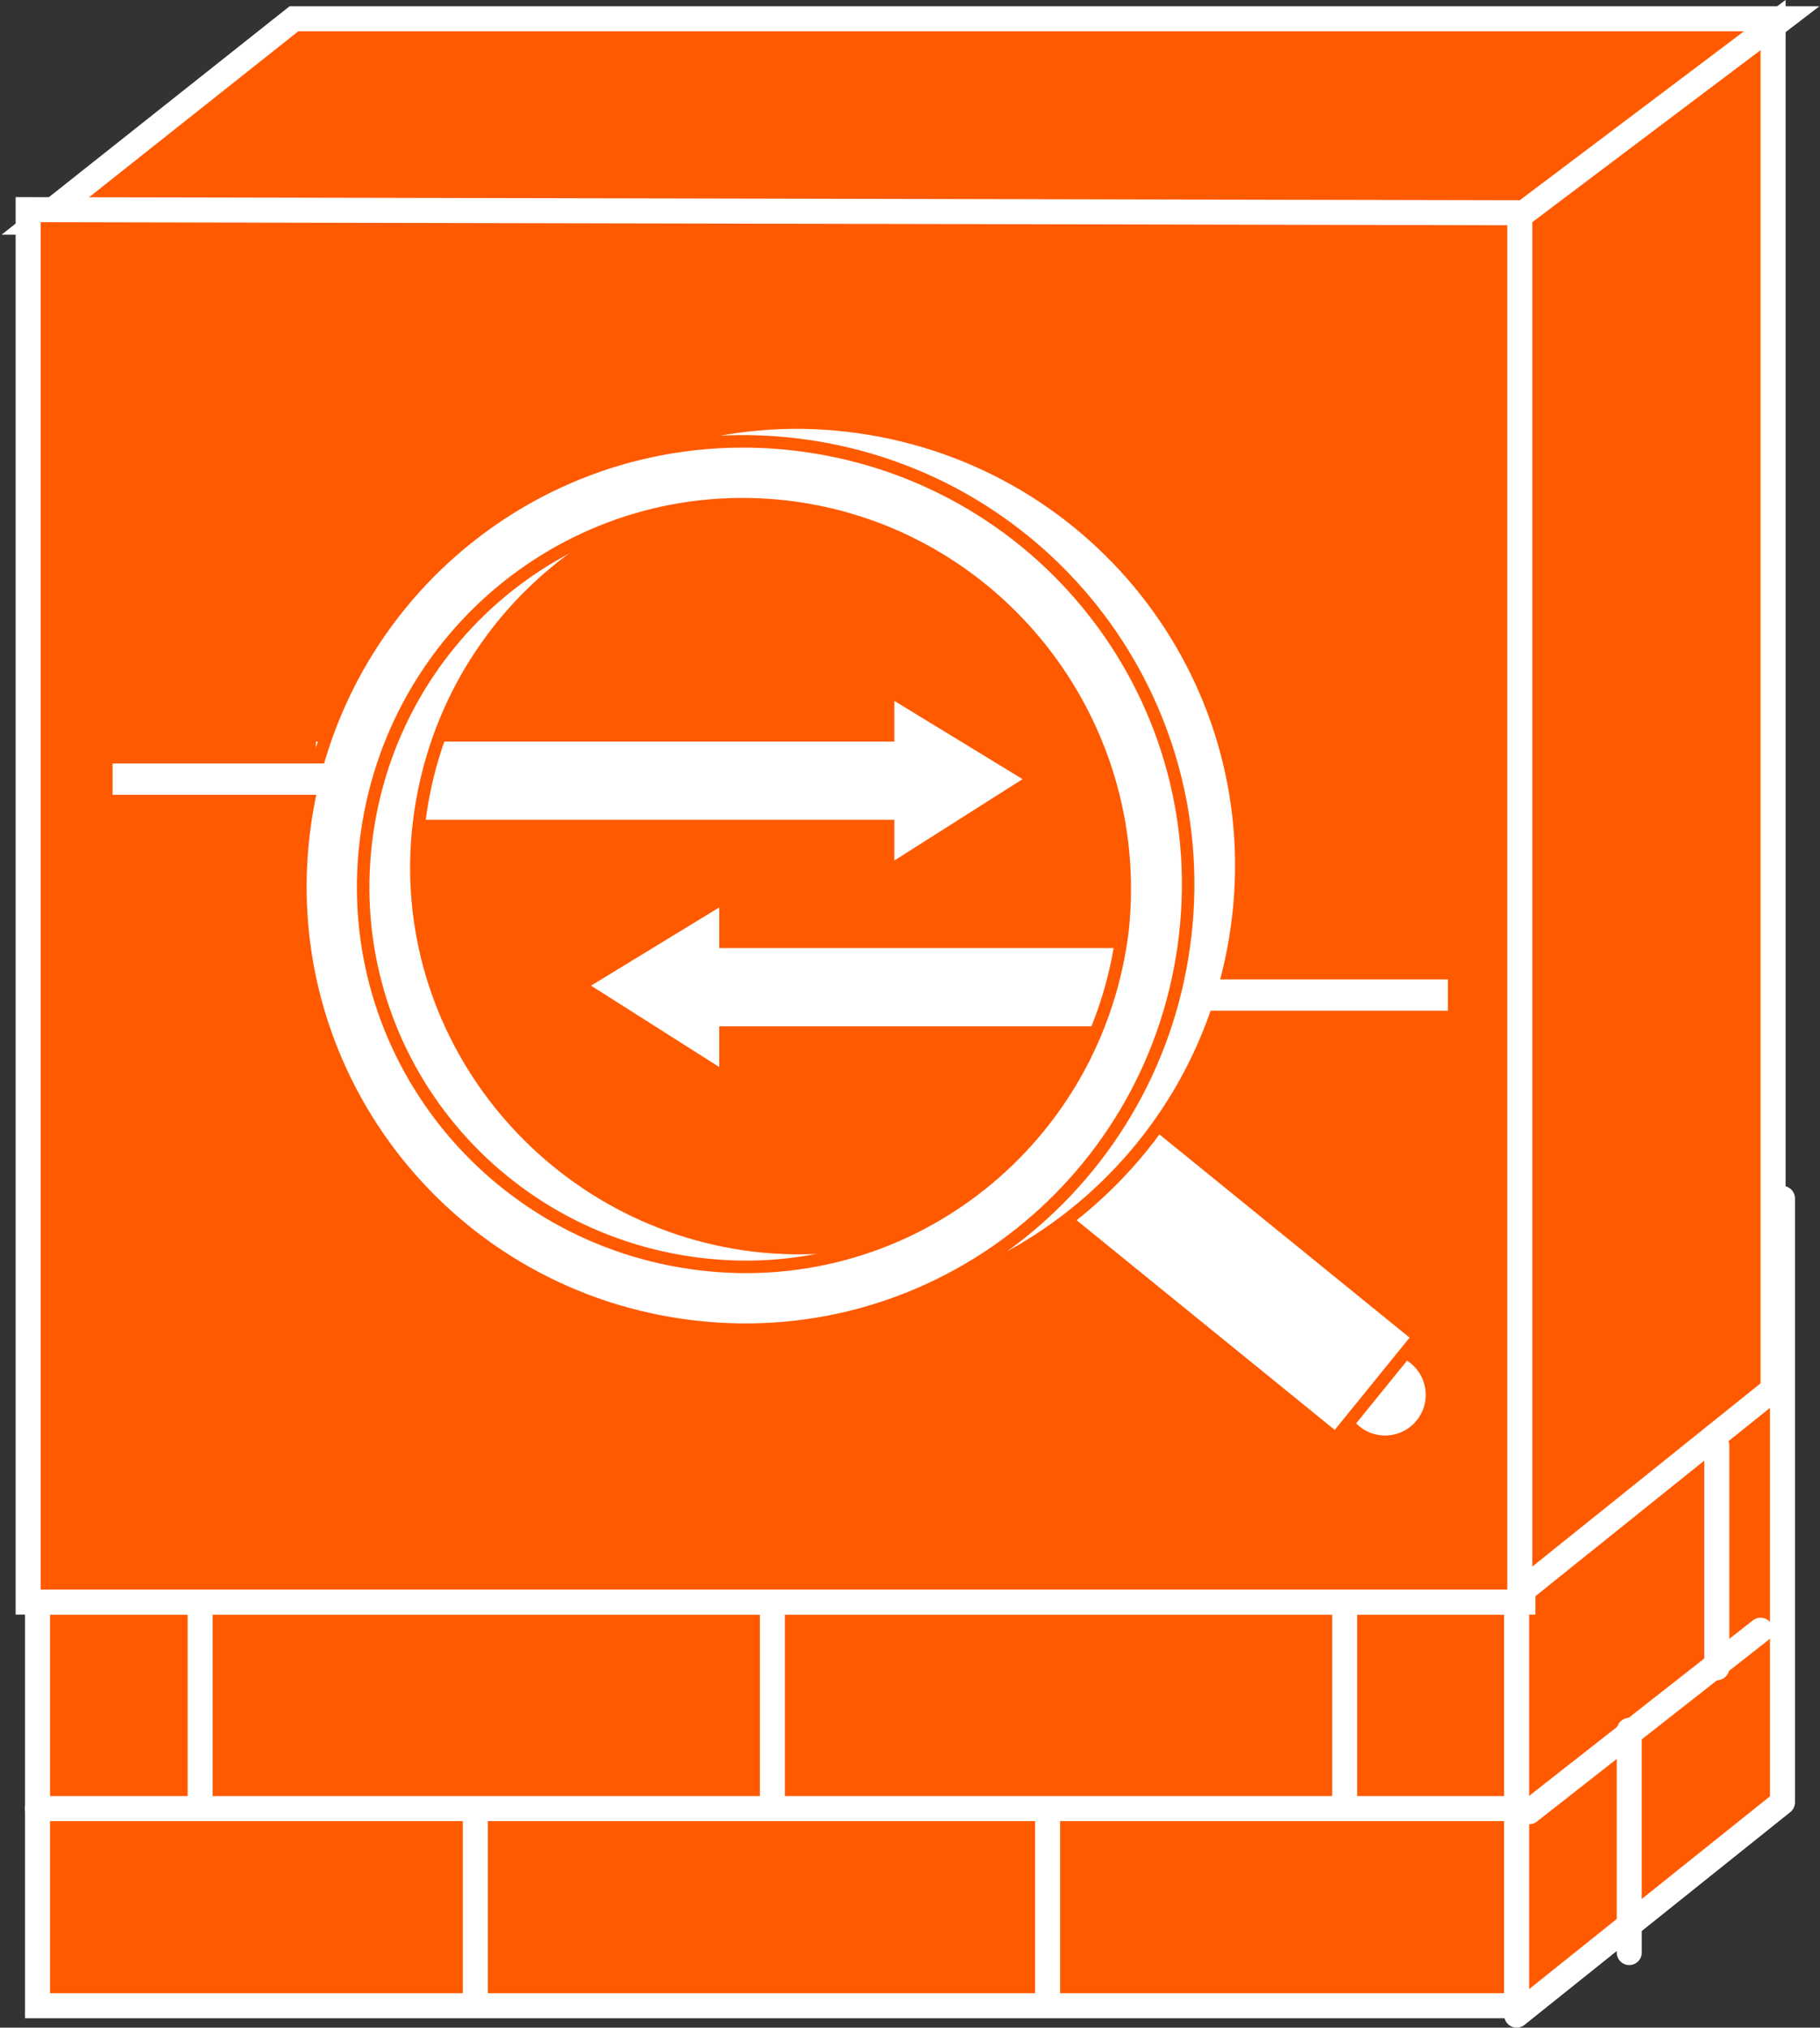 <?xml version="1.0" encoding="utf-8"?>
<!-- Generator: Adobe Illustrator 20.1.0, SVG Export Plug-In . SVG Version: 6.00 Build 0)  -->
<svg version="1.1" id="Layer_1" xmlns="http://www.w3.org/2000/svg" xmlns:xlink="http://www.w3.org/1999/xlink" x="0px" y="0px"
	 viewBox="0 0 58.2 64.8" style="enable-background:new 0 0 58.2 64.8;" xml:space="preserve">
<rect x="0" y="0" width="58.2" height="64.8" fill="#333333" stroke="none"/>
<style type="text/css">
	.st0{fill:#FF5A00;stroke:#FFFFFF;stroke-width:0.8;}
	.st1{fill:#FF5A00;stroke:#FFFFFF;stroke-width:0.8;}
	.st2{fill:#FF5A00;stroke:#FFFFFF;stroke-width:0.8;stroke-linecap:round;stroke-linejoin:round;}
	.st3{fill:none;stroke:#FFFFFF;stroke-width:0.8;stroke-linecap:round;stroke-linejoin:round;}
	.st4{fill:#FFFFFF;}
	.st5{fill:#FFFFFF;stroke:#FF5A00;stroke-width:0.4;}
	.st6{fill:none;stroke:#FFFFFF;}
</style>
<polyline class="st0" points="1.2,45 1.2,64.1 48.5,64.1 48.5,45 "/>
<polygon class="st1" points="1.2,7.1 9.4,0.6 57,0.6 48.5,7.1 "/>
<polygon class="st2" points="48.5,64.4 57,57.6 57,38.3 48.5,44.7 "/>
<line class="st3" x1="48.5" y1="51.2" x2="1.2" y2="51.2"/>
<line class="st3" x1="48.5" y1="57.8" x2="1.2" y2="57.8"/>
<line class="st3" x1="56.3" y1="52.1" x2="48.9" y2="57.9"/>
<line class="st3" x1="15.2" y1="58.1" x2="15.2" y2="64"/>
<line class="st3" x1="33.5" y1="58.1" x2="33.5" y2="64"/>
<line class="st3" x1="24.7" y1="51.5" x2="24.7" y2="57.4"/>
<line class="st3" x1="6.4" y1="51.5" x2="6.4" y2="57.4"/>
<line class="st3" x1="43" y1="51.5" x2="43" y2="57.4"/>
<polygon class="st1" points="48.7,6.8 48.7,51.2 0.9,51.2 0.9,6.7 "/>
<polygon class="st1" points="56.7,44.4 56.7,0.8 48.6,6.9 48.6,50.9 "/>
<line class="st3" x1="54.9" y1="46.2" x2="54.9" y2="53.3"/>
<line class="st3" x1="52.1" y1="55.3" x2="52.1" y2="62.4"/>
<path class="st0" d="M17.5,59.2"/>
<polygon class="st4" points="10.1,23.7 28.6,23.7 28.6,22.4 32.7,24.9 28.6,27.5 28.6,26.2 10.1,26.2 "/>
<polygon class="st4" points="38.5,30.3 23,30.3 23,29 18.9,31.5 23,34.1 23,32.8 38.5,32.8 "/>
<ellipse transform="matrix(0.993 -0.115 0.115 0.993 -4.827 5.384)" class="st5" cx="44.3" cy="44.6" rx="1.5" ry="1.5"/>
<rect x="37.3" y="34.5" transform="matrix(0.63 -0.776 0.776 0.63 -16.949 45.566)" class="st5" width="4.2" height="12.1"/>
<path class="st5" d="M11.4,26.1c-0.9,7.8,4.7,14.8,12.5,15.7c7.8,0.9,14.8-4.7,15.7-12.5c0.9-7.8-4.7-14.8-12.5-15.7
	C19.4,12.7,12.3,18.3,11.4,26.1z M13.4,26.3c0.8-6.7,6.8-11.5,13.5-10.7c6.7,0.8,11.5,6.8,10.7,13.5c-0.8,6.7-6.8,11.5-13.5,10.7
	C17.5,39,12.6,33,13.4,26.3z"/>
<path class="st5" d="M9.7,26.7c-0.9,7.8,4.7,14.8,12.5,15.7c7.8,0.9,14.8-4.7,15.7-12.5c0.9-7.8-4.7-14.8-12.5-15.7
	C17.6,13.3,10.6,18.9,9.7,26.7z M11.7,26.9c0.8-6.7,6.8-11.5,13.5-10.7C31.8,17,36.6,23,35.9,29.7c-0.8,6.7-6.8,11.5-13.5,10.7
	C15.7,39.6,10.9,33.6,11.7,26.9z"/>
<path d="M44.3,44.6"/>
<line class="st6" x1="38.5" y1="31.8" x2="46.3" y2="31.8"/>
<line class="st6" x1="3.6" y1="24.9" x2="11.5" y2="24.9"/>
</svg>
